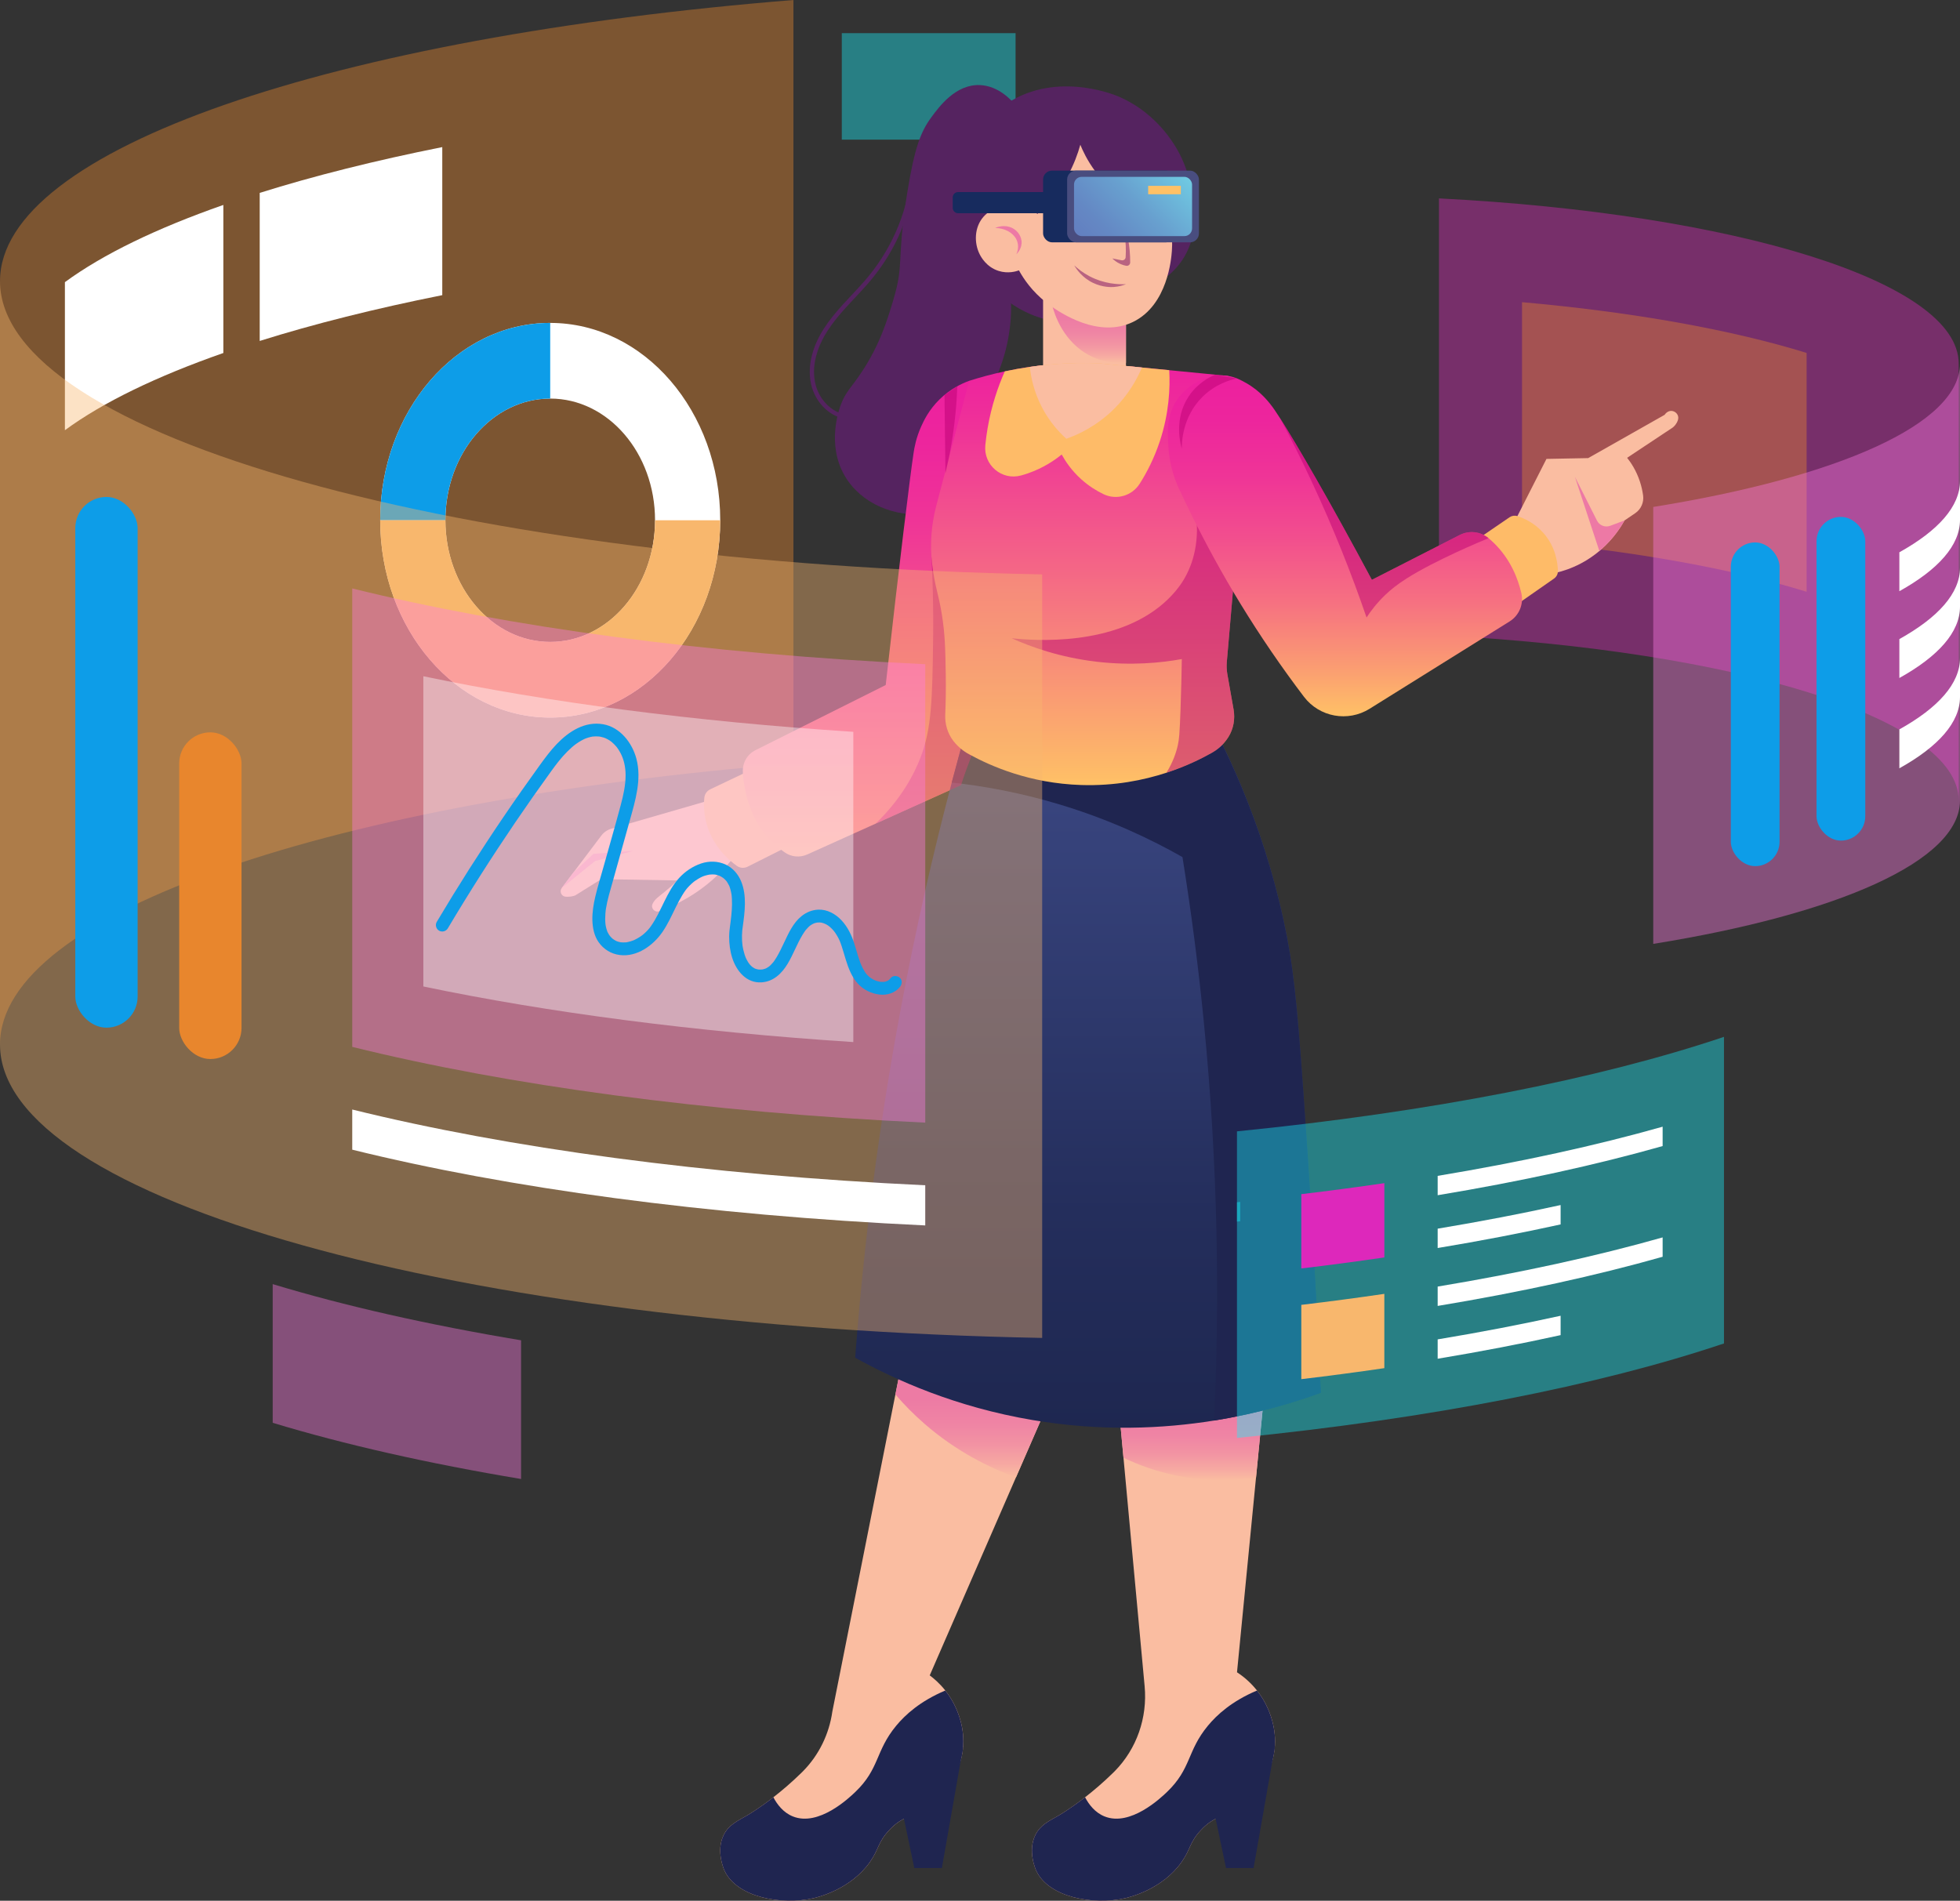 <?xml version="1.0" encoding="UTF-8"?><svg id="Technology_Companies_Illustration_4" xmlns="http://www.w3.org/2000/svg" width="1375.435" height="1334.004" xmlns:xlink="http://www.w3.org/1999/xlink" viewBox="0 0 1375.435 1334.004"><rect x="0" y="0" width="1375.435" height="1334.004" fill="#333333" stroke="none"/><defs><linearGradient id="linear-gradient" x1="680.995" y1="1036.813" x2="680.995" y2="955.604" gradientUnits="userSpaceOnUse"><stop offset="0" stop-color="#fabda1"/><stop offset=".118" stop-color="#f6a8a2"/><stop offset=".28" stop-color="#f293a3"/><stop offset=".462" stop-color="#ef84a4"/><stop offset=".675" stop-color="#ed7ba4"/><stop offset="1" stop-color="#ed79a5"/></linearGradient><linearGradient id="linear-gradient-2" x1="836.29" y1="1038.792" x2="836.29" y2="970.644" xlink:href="#linear-gradient"/><linearGradient id="linear-gradient-3" x1="605.355" y1="267.274" x2="605.355" y2="601.116" gradientUnits="userSpaceOnUse"><stop offset="0" stop-color="#ed209f"/><stop offset=".13" stop-color="#ed259d"/><stop offset=".293" stop-color="#ef3497"/><stop offset=".474" stop-color="#f24e8e"/><stop offset=".667" stop-color="#f67181"/><stop offset=".868" stop-color="#fb9f71"/><stop offset="1" stop-color="#ffc166"/></linearGradient><linearGradient id="linear-gradient-4" x1="763.495" y1="1002.033" x2="763.495" y2="485.324" gradientUnits="userSpaceOnUse"><stop offset="0" stop-color="#1e2750"/><stop offset=".292" stop-color="#242e5c"/><stop offset=".823" stop-color="#37437c"/><stop offset="1" stop-color="#3e4c89"/></linearGradient><linearGradient id="linear-gradient-5" x1="761.073" y1="254.765" x2="761.073" y2="551.032" gradientUnits="userSpaceOnUse"><stop offset="0" stop-color="#ed209f"/><stop offset=".16" stop-color="#ef3398"/><stop offset=".487" stop-color="#f46686"/><stop offset=".947" stop-color="#fdb769"/><stop offset="1" stop-color="#ffc166"/></linearGradient><linearGradient id="linear-gradient-6" x1="763.495" y1="254.765" x2="763.495" y2="207.434" gradientUnits="userSpaceOnUse"><stop offset="0" stop-color="#fabda1"/><stop offset=".118" stop-color="#f6a8a2"/><stop offset=".28" stop-color="#f293a3"/><stop offset=".462" stop-color="#ef84a4"/><stop offset=".675" stop-color="#ed7ba4"/><stop offset="1" stop-color="#ed79a5"/></linearGradient><linearGradient id="linear-gradient-7" x1="824.649" y1="115.377" x2="765.579" y2="174.447" gradientUnits="userSpaceOnUse"><stop offset="0" stop-color="#70cae2"/><stop offset=".019" stop-color="#6fc8e1"/><stop offset=".449" stop-color="#68a0cf"/><stop offset=".791" stop-color="#6488c4"/><stop offset="1" stop-color="#637fc0"/></linearGradient><linearGradient id="linear-gradient-8" x1="943.82" y1="263.481" x2="943.82" y2="502.712" xlink:href="#linear-gradient-3"/></defs><g opacity=".4"><path d="M0,197.28l-0,535.85c0-92.8,234.33-171.3,556.8-197.28l0-535.85C234.33,25.98,0,104.48,0,197.28Z" fill="#e8862d"/></g><path d="M45.545,198.024c26.7-19.6,64.42-37.83,111.19-54.19v103.91c-46.77,16.36-84.49,34.59-111.19,54.19v-103.91Z" fill="#fff"/><path d="M310.365,103.234v103.91c-47.18,9.43-90.17,20.22-128.11,32.14v-103.91c37.94-11.92,80.93-22.71,128.11-32.14Z" fill="#fff"/><g opacity=".4"><path d="M1374.525,255.154v306.64c0-57.43-156.86-105.29-364.73-115.91V139.234c207.87,10.62,364.73,58.48,364.73,115.92Z" fill="#dd28bb"/></g><g opacity=".4"><path d="M1267.806,247.694v167.62c-52.42-16.19-121.21-28.65-199.72-35.62V212.074c78.51,6.97,147.3,19.43,199.72,35.62Z" fill="#e8862d"/></g><rect x="590.727" y="23.275" width="121.958" height="74.734" fill="#17f1fc" opacity=".4"/><g><path d="M893.365,1233.803c-4.36,17.9-17.63,28.38-23.24,32.81-12.23,9.67-17.75,7.55-27.34,17.77-8.15,8.68-7.21,13.45-13.67,22.56-13.49,19.03-36.21,24.51-39.65,25.29-22.57,5.13-53.52-.78-62.2-19.14-.38-.81-6.34-13.88-.68-25.29,3.46-6.99,9.49-9.73,16.4-13.67,0,0,7.64-4.36,18.46-12.77,5.9-4.57,12.75-10.36,19.82-17.3,.32-.31,.64-.63,.96-.96,15.51-15.72,23.06-37.63,21.03-59.62-4.95-53.46-9.9-106.94-14.85-160.41-1.24-13.38-2.48-26.75-3.72-40.13,34.4-4.1,68.81-8.2,103.21-12.3-2.16,22.11-4.31,44.23-6.48,66.34-4.44,45.56-8.89,91.11-13.34,136.67,2.89,1.88,8.62,5.96,14.03,12.79,2.86,3.6,5.63,7.96,7.85,13.18,1.82,4.29,7.38,17.89,3.41,34.18Z" fill="#fabda1"/><path d="M894.584,1226.325c-4.962,28.24-9.924,56.481-14.886,84.721h-19.334c-3.353-15.949-6.706-31.899-10.059-47.848,14.76-12.291,29.519-24.582,44.279-36.873Z" fill="#1f2550"/><path d="M893.365,1233.803c-4.36,17.9-17.63,28.38-23.24,32.81-12.23,9.67-17.75,7.55-27.34,17.77-8.15,8.68-7.21,13.45-13.67,22.56-13.49,19.03-36.21,24.51-39.65,25.29-22.57,5.13-53.52-.78-62.2-19.14-.38-.81-6.34-13.88-.68-25.29,3.46-6.99,9.49-9.73,16.4-13.67,0,0,7.64-4.36,18.46-12.77,2.65,5.03,6.94,10.74,13.67,13.45,18.17,7.33,39.52-13.05,43.75-17.08,17.24-16.47,14.02-28.69,28.71-46.49,6.38-7.73,16.81-17.31,34.53-24.8,2.86,3.6,5.63,7.96,7.85,13.18,1.82,4.29,7.38,17.89,3.41,34.18Z" fill="#1f2550"/><path d="M652.445,1175.813v.01c3.04,2.27,7.07,5.74,10.93,10.62,2.86,3.6,5.63,7.96,7.85,13.18,1.82,4.29,7.38,17.89,3.41,34.18-4.36,17.9-17.63,28.38-23.24,32.81-12.23,9.67-17.75,7.55-27.34,17.77-8.15,8.68-7.21,13.45-13.67,22.56-13.49,19.03-36.21,24.51-39.65,25.29-22.57,5.13-53.52-.78-62.2-19.14-.38-.81-6.34-13.88-.68-25.29,3.46-6.99,9.49-9.73,16.4-13.67,0,0,7.64-4.36,18.46-12.77,5.9-4.57,12.75-10.36,19.82-17.3,.32-.31,.64-.63,.96-.96,11.29-11.45,18.36-26.18,20.59-41.83v-.02c1.83-9.2,3.66-18.4,5.49-27.6,12.92-64.99,25.85-130,38.77-194.99,1.53-7.69,3.06-15.37,4.59-23.06,33.57,11.24,67.14,22.48,100.71,33.72-6.89,15.83-13.79,31.66-20.67,47.49-20.18,46.33-40.35,92.66-60.53,139Z" fill="#fabda1"/><path d="M675.849,1226.325c-4.962,28.24-9.924,56.481-14.886,84.721h-19.334c-3.353-15.949-6.706-31.899-10.059-47.848,14.76-12.291,29.519-24.582,44.279-36.873Z" fill="#1f2550"/><path d="M674.631,1233.803c-4.36,17.9-17.63,28.38-23.24,32.81-12.23,9.67-17.75,7.55-27.34,17.77-8.15,8.68-7.21,13.45-13.67,22.56-13.49,19.03-36.21,24.51-39.65,25.29-22.57,5.13-53.52-.78-62.2-19.14-.38-.81-6.34-13.88-.68-25.29,3.46-6.99,9.49-9.73,16.4-13.67,0,0,7.64-4.36,18.46-12.77,2.65,5.03,6.94,10.74,13.67,13.45,18.17,7.33,39.52-13.05,43.75-17.08,17.24-16.47,14.02-28.69,28.71-46.49,6.38-7.73,16.81-17.31,34.53-24.8,2.86,3.6,5.63,7.96,7.85,13.18,1.82,4.29,7.38,17.89,3.41,34.18Z" fill="#1f2550"/><path d="M733.645,989.324c-6.89,15.83-13.79,31.66-20.67,47.49-18.58-6.7-41.73-18.03-64.09-37.46-7.91-6.88-14.72-13.89-20.54-20.69,1.53-7.69,3.06-15.37,4.59-23.06,33.57,11.24,67.14,22.48,100.71,33.72Z" fill="url(#linear-gradient)"/><path d="M887.895,970.644c-2.16,22.11-4.31,44.23-6.48,66.34-14.72,2.21-33.59,3-54.81-1.18-15.09-2.97-27.9-7.78-38.2-12.73-1.24-13.38-2.48-26.75-3.72-40.13,34.4-4.1,68.81-8.2,103.21-12.3Z" fill="url(#linear-gradient-2)"/><path d="M712.685,73.831c-2.808-3.417-11.901-13.594-25.063-14.127-17.006-.688-28.641,15.217-34.177,22.785-7.171,9.803-11.67,20.757-16.861,53.316-7.558,47.408-1.911,48.585-9.57,74.278-4.177,14.012-9.417,31.593-22.329,51.038-7.368,11.095-11.077,13.527-14.582,22.785-1.32,3.488-10.186,28.05,2.734,50.127,11.226,19.183,34.917,29.681,59.696,26.43,14.279-29.316,28.557-58.633,42.835-87.949,3.749-7.122,7.698-16.29,10.481-27.342,5.123-20.343,3.989-37.921,2.278-49.215l4.557-122.127Z" fill="#552360"/><path d="M737.748,225.122c-6.553-1.419-16.342-4.342-26.43-10.937-28.575-18.679-45.313-57.505-36.911-93.418,1.541-6.586,7.367-29.919,29.165-46.025,34.769-25.691,77.297-8.699,80.658-7.291,29.992,12.563,42.53,38.144,45.114,43.747,2.273,4.928,20.42,45.849-1.823,74.278-7.672,9.806-17.527,14.774-24.152,17.316" fill="#552360"/><path d="M517.647,597.881c-3.432,4.836-7.63,9.963-12.759,15.038-14.356,14.205-30.045,22.112-42.151,26.602-3.159,1.171-6.259-2.053-4.825-5.102,.013-.027,.026-.055,.039-.082,1.602-3.348,4.003-4.803,8.203-8.203,2.292-1.855,5.473-4.576,9.114-8.203-17.772-.304-35.544-.608-53.316-.911-6.076,3.797-12.152,7.595-18.228,11.392-1.286,.482-3.737,1.205-6.835,.911-.027-.003-.054-.005-.081-.008-2.94-.295-4.375-3.758-2.595-6.116l27.754-36.755c1.766-2.338,4.241-4.042,7.056-4.856,23.77-6.873,47.54-13.746,71.31-20.62" fill="#fabda1"/><path d="M394.211,623.2c7.803-6.313,15.607-12.626,23.41-18.939l26.658-7.063c-9.266,.684-18.532,1.367-27.797,2.051-4.68,4.351-9.36,8.701-14.041,13.052" fill="#ed79a5"/><path d="M526.761,540.464c-9.449,4.495-18.898,8.99-28.347,13.485-2.333,1.11-3.903,3.359-4.153,5.931-.589,6.07-.397,15.838,4.702,26.518,5.084,10.647,12.791,17.481,18.07,21.271,2.226,1.598,5.146,1.842,7.594,.611,10.433-5.243,20.865-10.487,31.298-15.73" fill="#febb68"/><path d="M689.445,509.024c-5.01,15.79-10.03,26.21-15.04,42.01-19.96,9-39.93,18.01-59.9,27.01-15.99,7.21-31.98,14.42-47.97,21.63-5.25,2.37-11.37,1.8-16.05-1.56-7.88-5.64-18.07-14.61-24.18-31.68-3.25-9.06-4.59-17.5-5.01-24.53-.4-6.49,3.12-12.57,8.93-15.48l91.32-45.66c9.52-85.08,17.21-147.53,19.6-163.14,.48-3.14,1.64-10.29,5.46-18.68,1.73-3.79,5.24-11.33,12.76-18.68,7.54-7.38,15.55-11.1,20.74-12.99,1.68,43.47,3.36,86.94,5.04,130.42,1.43,37.11,2.87,74.22,4.3,111.33Z" fill="url(#linear-gradient-3)"/><path d="M926.865,977.474c-17.36,6.33-43.03,14.38-74.87,19.5-35.72,5.75-79.21,7.81-127.46-.36-53.81-9.11-95.99-27.99-124.41-43.74,7.53-100.32,22.54-210.59,49.22-328.11,5.86-25.82,12.06-51,18.54-75.55,3.75-14.22,7.6-28.23,11.53-42.02,52.86-7.29,105.73-14.58,158.59-21.87,20.93,36.02,47.61,90.68,62.88,161.32,6.57,30.36,9.09,54.72,13.67,118.93,3.84,53.8,8.42,125.77,12.31,211.9Z" fill="url(#linear-gradient-4)"/><path d="M851.995,996.974c3.96-84.96,2.76-178.61-7.16-279.24-3.97-40.35-9.08-79.12-15.04-116.21-21.84-12.41-50.72-26.23-86.12-36.91-28.21-8.5-53.99-13.04-75.79-15.4,3.75-14.22,7.6-28.23,11.53-42.02,52.86-7.29,105.73-14.58,158.59-21.87,20.93,36.02,47.61,90.68,62.88,161.32,6.57,30.36,9.09,54.72,13.67,118.93,3.84,53.8,8.42,125.77,12.31,211.9-17.36,6.33-43.03,14.38-74.87,19.5Z" fill="#1f2550"/><path d="M689.445,509.024c-5.01,15.79-10.03,26.21-15.04,42.01-19.96,9-39.93,18.01-59.9,27.01,18.5-17.92,27.12-35.17,31.42-46.24,7.93-20.39,8.36-41.66,8.89-83.39,.3-24.01-.42-43.81-1.13-57.22,10.49,2.17,20.98,4.34,31.46,6.5,1.43,37.11,2.87,74.22,4.3,111.33Z" fill="#bc0074" opacity=".5"/><path d="M865.665,497.873c1.18,6.7-.03,13.64-3.64,19.41-.03,.06-.07,.11-.1,.17-3.95,6.24-9.06,9.52-11.62,10.93-6.67,3.75-17.52,9.29-31.77,13.95-16.01,5.23-36.33,9.36-59.83,8.61-36.51-1.16-63.89-13.58-77.92-21.19-2.73-1.39-7.47-4.26-11.62-9.57-.04-.05-.08-.1-.12-.15-4.05-5.25-6-11.82-5.72-18.46,.33-7.67,.55-17.1,.37-27.87-.29-17.73-.46-28.26-2.73-42.38-2.49-15.49-4.94-19.33-6.84-35.54-.01-.11-.02-.23-.04-.34-1.56-13.59-.51-27.35,2.97-40.58,7.68-29.2,15.36-58.39,23.05-87.59,7.51-2.39,15.87-4.68,25.02-6.64,5.57-1.19,11.44-2.26,17.57-3.15,5.2-.75,10.6-1.37,16.19-1.83,11.58-.95,22.35-1.07,32.13-.68,10.11,.99,20.22,1.98,30.33,2.96,6.39,.63,12.79,1.25,19.18,1.87,13.8,1.36,27.6,2.7,41.4,4.05,1.53,24.58,3.06,49.16,4.58,73.74,.76,12.11,1.51,24.21,2.26,36.31-2.62,30.24-5.23,60.48-7.84,90.71-.24,2.86-.11,5.74,.38,8.56,1.46,8.23,2.91,16.46,4.36,24.7Z" fill="url(#linear-gradient-5)"/><path d="M865.665,497.873c1.18,6.7-.03,13.64-3.64,19.41-.03,.06-.07,.11-.1,.17-3.95,6.24-9.06,9.52-11.62,10.93-6.67,3.75-17.52,9.29-31.77,13.95,4.8-7.78,6.98-14.6,8.07-19.64,.8-3.67,1.2-7.19,1.83-24.61,.54-14.95,.78-27.22,.91-35.54-14.5,2.62-35.37,4.76-60.15,1.82-25.42-3.02-45.63-10.29-59.24-16.41,16.65,1.73,71.93,5.7,106.63-24.6,8.86-7.74,13.22-14.96,14.58-17.32,16.95-29.42,4.88-63.43,1.37-72.46,11.32,1.34,22.65,2.68,33.97,4.02,.76,12.11,1.51,24.21,2.26,36.31-2.62,30.24-5.23,60.48-7.84,90.71-.24,2.86-.11,5.74,.38,8.56,1.46,8.23,2.91,16.46,4.36,24.7Z" fill="#bc0074" opacity=".5"/><rect x="731.985" y="199.454" width="58.17" height="75.34" fill="#fabda1"/><path d="M790.155,208.516v46.142c-8.63,.565-26.1-.59-39.65-16.52-9.6-11.286-12.63-24.593-13.67-30.705,17.78,.361,35.54,.722,53.32,1.083Z" fill="url(#linear-gradient-6)"/><path d="M715.053,189.759c3.382,6.142,9.204,14.74,19.139,22.557,0,0,1.047,.813,2.083,1.578,8.096,5.977,34.737,23.696,58.753,12.093,24.497-11.835,26.963-44.833,27.342-49.899,.864-11.564-1.388-21.139-3.418-27.342-6.361-.562-14.547-2.118-23.24-6.152-24.501-11.368-34.715-33.916-37.595-41.013-1.71,6.192-4.432,13.776-8.886,21.873-6.829,12.415-15.022,21.115-21.19,26.658-2.5-1.693-9.91-6.229-19.975-5.544-3.489,.237-11.984,.815-17.924,7.595-6.432,7.341-6.628,18.254-2.734,26.127,.87,1.759,4.651,9.099,13.367,11.848,6.625,2.089,12.311,.33,14.278-.38Z" fill="#fabda1"/><path d="M790.305,161.932c1.02,3.865,1.941,8.46,2.43,13.671,.29,3.086,.39,5.977,.367,8.632-.013,1.465-1.349,2.574-2.789,2.304-1.179-.221-2.529-.593-3.958-1.214-2.796-1.215-4.695-2.862-5.772-3.949l6.502,1.3c1.401,.28,2.742-.728,2.834-2.153,.158-2.438,.208-5.102,.082-7.957-.25-5.661-1.126-10.584-2.127-14.582,.81,1.316,1.62,2.633,2.43,3.949Z" fill="#b96381"/><path d="M672.314,134.803h62.945v14.836h-62.945c-2.067,0-3.745-1.678-3.745-3.745v-7.345c0-2.067,1.678-3.745,3.745-3.745Z" fill="#172b5e"/><rect x="731.987" y="119.748" width="92.509" height="50.327" rx="6.255" ry="6.255" fill="#172b5e"/><rect x="748.86" y="119.748" width="92.509" height="50.327" rx="6.255" ry="6.255" fill="#494d7f"/><rect x="753.692" y="124.112" width="82.845" height="41.6" rx="5.381" ry="5.381" fill="url(#linear-gradient-7)"/><rect x="805.732" y="130.439" width="22.913" height="5.891" fill="#ffc166"/><path d="M753.849,186.236c2.604,2.444,6.113,5.213,10.633,7.595,10.41,5.486,20.351,5.848,25.673,5.623-1.972,.789-4.949,1.73-8.66,1.972-1.429,.093-7.584,.385-14.43-2.886-7.76-3.708-11.742-9.765-13.215-12.304Z" fill="#b96381"/><path d="M698.318,160.022c.903-.405,5.181-2.219,10.025-.791,5.182,1.527,8.022,5.881,8.506,9.761,.648,5.188-2.997,8.864-3.646,9.498,.45-.954,2.527-5.633,0-10.553-2.462-4.793-8.312-7.905-14.886-7.915Z" fill="#ed79a5"/><path d="M639.225,123.475c-2.94,27.385-14.605,53.314-32.743,73.981-9.567,10.902-20.368,20.832-28.271,33.095-7.357,11.416-11.956,25.231-9.072,38.854,2.808,13.263,14.156,24.946,28.27,24.95,1.93,0,1.934-2.999,0-3-12.134-.003-22.018-9.805-24.982-21.078-3.492-13.285,1.169-27.037,8.374-38.211,7.764-12.041,18.406-21.782,27.802-32.488,8.821-10.052,16.237-21.224,21.831-33.382,6.215-13.509,10.202-27.935,11.79-42.72,.206-1.917-2.796-1.903-3,0h0Z" fill="#552360"/><path d="M813.845,309.884c-3.941,11.86-9.066,21.735-14.062,29.612-5.4,8.512-16.306,11.688-25.392,7.323-5.016-2.41-10.448-5.777-15.686-10.504-6.73-6.08-11.01-12.49-13.67-17.32-4.87,3.97-12.78,9.44-23.69,13.22-1.628,.562-3.23,1.055-4.799,1.486-13.515,3.708-26.461-7.295-25.098-21.243,.381-3.894,.915-7.949,1.637-12.143,2.72-15.75,7.34-29.09,12.04-39.68,5.57-1.19,11.44-2.26,17.57-3.15,5.2-.75,10.6-1.37,16.19-1.83,11.58-.95,22.35-1.07,32.13-.68,10.11,.99,20.22,1.98,30.33,2.96,6.39,.63,12.79,1.25,19.18,1.87,.68,12.55-.09,30.28-6.68,50.08Z" fill="#febb68"/><path d="M801.345,257.934c-3.55,8.43-9.53,19.12-19.62,29.11-12.51,12.38-25.79,18.2-33.42,20.89-4.85-4.37-11.76-11.68-17.29-22.42-5.52-10.72-7.57-20.78-8.32-28.03,5.2-.75,10.6-1.37,16.19-1.83,11.58-.95,22.35-1.07,32.13-.68,10.11,.99,20.22,1.98,30.33,2.96Z" fill="#fabda1"/><path d="M1061.497,368.781c10.763-21.181,12.971-25.528,23.734-46.709,9.76-.189,19.52-.377,29.28-.566,19.017-10.769,34.596-19.592,53.613-30.361,3.865-5.708,10.934-1.562,9.393,3.52-.014,.046-.028,.093-.043,.139-.912,2.868-2.766,4.549-3.595,5.213-10.68,7.092-21.36,14.184-32.04,21.276,2.632,3.311,6.381,8.846,8.94,16.584,1.17,3.538,1.87,6.87,2.276,9.846,.663,4.865-1.472,9.685-5.535,12.442-2.493,1.692-4.985,3.384-7.478,5.075-3.306,5.911-9.743,15.649-20.918,24.026-13.429,10.067-26.738,12.948-33.513,13.92-8.038-11.469-16.075-22.937-24.113-34.406Z" fill="#fabda1"/><path d="M1035.773,379.147c7.844-5.367,15.688-10.734,23.532-16.101,1.605-1.098,3.628-1.42,5.481-.83,4.668,1.487,12.087,4.754,18.38,11.918,8.499,9.675,9.955,20.78,10.093,26.598,.05,2.121-.988,4.119-2.728,5.333-10.658,7.432-21.315,14.865-31.973,22.297" fill="#febb68"/><path d="M1059.375,436.134c-32.75,20.43-65.5,40.87-98.25,61.3-15.23,9.5-35.21,5.87-46.07-8.42-3.77-4.96-7.53-10.04-11.28-15.23-32.12-44.48-56.46-88.08-75.04-127.9-3.33-6.55-7.97-17.73-8.81-32.2-.64-10.92-1.31-22.4,6.08-33.12,7.81-11.34,22.6-18.88,35.92-16.71,5.18,.84,8.98,2.96,12.38,4.86,10.17,5.69,16.35,13.51,20.05,18.84,1.09,1.58,2.43,3.61,4,6.06,11.51,18.01,35.3,58.96,64.35,113.33,20.56-10.49,41.11-20.99,61.66-31.48,6.58-3.36,14.55-2.51,20.22,2.23,1.37,1.15,2.74,2.39,4.1,3.73,11.29,11.19,16.48,24.44,18.9,34.75,1.82,7.73-1.47,15.76-8.21,19.96Z" fill="url(#linear-gradient-8)"/><path d="M1140.042,365.242c-3.301,1.227-6.614,2.469-9.939,3.728-.021,.008-.043,.016-.064,.024-3.591,1.36-7.63-.2-9.358-3.629-5.163-10.241-10.326-20.483-15.489-30.724,5.718,17.353,11.436,34.705,17.154,52.058,2.529-2.131,5.259-4.709,7.999-7.795,4.304-4.849,7.435-9.609,9.698-13.662Z" fill="#ed79a5"/><path d="M868.043,265.58c-4.763,1.022-15.049,3.933-24.118,12.858-14.481,14.252-14.627,32.786-14.582,36.456-.813-2.689-5.907-20.593,4.861-36.759,6.151-9.235,14.54-13.49,18.501-15.182,5.113,.876,10.225,1.752,15.338,2.628Z" fill="#bc0074" opacity=".5"/><path d="M663.47,332.21c1.513-6.332,2.902-13.021,4.101-20.051,2.526-14.808,3.78-28.615,4.238-41.122-3.002,2.046-6.005,4.091-9.007,6.137,.223,18.345,.445,36.691,.668,55.036Z" fill="#bc0074" opacity=".5"/><path d="M1044.585,377.694c-4.75,1.96-37.58,15.62-57.57,28.34-6.47,4.11-11.04,7.78-15.04,11.62-6.1,5.85-10.29,11.57-12.99,15.72-10.42-30.38-23.2-62.73-38.96-96.38-7.09-15.14-14.34-29.6-21.67-43.38,11.51,18.01,35.3,58.96,64.35,113.33,20.56-10.49,41.11-20.99,61.66-31.48,6.58-3.36,14.55-2.51,20.22,2.23Z" fill="#bc0074" opacity=".5"/></g><path d="M266.809,365.119c-0,76.479,53.418,138.49,119.303,138.49,65.893,0,119.311-62.01,119.311-138.49,0-76.487-53.418-138.49-119.311-138.49-65.885-0-119.303,62.003-119.303,138.49Zm45.751,0c0-47.162,32.935-85.39,73.552-85.39,40.625,0,73.56,38.228,73.56,85.39-0,47.154-32.935,85.39-73.56,85.39-40.617-0-73.552-38.236-73.552-85.39Z" fill="#fff"/><path d="M266.809,365.119l45.751,0c0-47.162,32.935-85.39,73.552-85.39l0-53.1c-65.885-0-119.303,62.003-119.303,138.49Z" fill="#0d9de8"/><path d="M266.809,365.119c-0,76.479,53.418,138.49,119.303,138.49,65.893,0,119.311-62.01,119.311-138.49l-45.751-0c-0,47.154-32.935,85.39-73.56,85.39-40.617-0-73.552-38.236-73.552-85.39l-45.751-0Z" fill="#f8b76d"/><g opacity=".4"><path d="M731.35,403.13l-0,124.14-0,411.72C322.44,931.17-0,841.99,0,733.13L0,197.28c-0,108.86,322.44,198.03,731.35,205.85Z" fill="#f8b76d"/></g><g opacity=".4"><path d="M649.295,466.164v321.73c-154.22-7.23-292.9-26.17-402.11-53.17V412.983c109.21,27.01,247.89,45.94,402.11,53.18Z" fill="#ff7be3"/></g><path d="M649.295,831.859v28.18c-154.22-7.23-292.9-26.17-402.11-53.17v-28.18c109.21,27,247.89,45.94,402.11,53.17Z" fill="#fff"/><g opacity=".4"><path d="M598.815,513.613v217.74c-111.91-7.27-214.39-20.77-301.73-39.02v-217.73c87.34,18.25,189.82,31.75,301.73,39.01Z" fill="#fff"/></g><g opacity=".4"><path d="M365.665,940.654v97.34c-65.25-10.87-123.97-24.18-174.3-39.43v-97.34c50.33,15.25,109.05,28.56,174.3,39.43Z" fill="#ff7be3"/></g><path d="M1209.816,727.694v215.17c-87.84,29.56-205.77,52.72-341.77,66.33v-215.18c136-13.6,253.93-36.76,341.77-66.32Z" fill="#17f1fc" opacity=".4"/><path d="M868.045,843.774c.76-.08,1.52-.15,2.28-.23v13.58c-.76,.08-1.52,.15-2.28,.23v-13.58Z" fill="#17f1fc" opacity=".4"/><path d="M1166.755,790.743v13.59c-46.55,13.21-99.62,24.83-157.87,34.5v-13.58c58.25-9.68,111.32-21.3,157.87-34.51Z" fill="#fff"/><path d="M1095.165,845.733v13.59c-27.24,6.01-56.06,11.55-86.28,16.57v-13.58c30.22-5.02,59.04-10.57,86.28-16.58Z" fill="#fff"/><path d="M971.465,830.363v52.14c-18.95,2.78-38.39,5.36-58.27,7.73v-52.14c19.88-2.37,39.32-4.95,58.27-7.73Z" fill="#dd28bb"/><path d="M1166.755,868.444v13.59c-46.55,13.21-99.62,24.83-157.87,34.5v-13.58c58.25-9.68,111.32-21.3,157.87-34.51Z" fill="#fff"/><path d="M1095.165,923.433v13.59c-27.24,6.01-56.06,11.55-86.28,16.57v-13.58c30.22-5.02,59.04-10.57,86.28-16.58Z" fill="#fff"/><path d="M971.465,908.063v52.14c-18.95,2.78-38.39,5.36-58.27,7.73v-52.14c19.88-2.37,39.32-4.95,58.27-7.73Z" fill="#f8b76d"/><g opacity=".4"><path d="M1375.435,255.154v306.64c0,42.56-86.1,79.86-215.26,100.65V355.794c129.16-20.79,215.26-58.09,215.26-100.64Z" fill="#ff7be3"/></g><path d="M1375.435,337.511v27.33c0,17.9-15.25,34.88-42.55,50.08v-27.31c27.3-15.2,42.55-32.19,42.55-50.1Z" fill="#fff"/><path d="M1375.435,398.426v27.33c0,17.9-15.25,34.88-42.55,50.08v-27.31c27.3-15.2,42.55-32.19,42.55-50.1Z" fill="#fff"/><path d="M1375.435,461.804v27.33c0,17.9-15.25,34.88-42.55,50.08v-27.31c27.3-15.2,42.55-32.19,42.55-50.1Z" fill="#fff"/><path d="M314.256,651.542c15.03-25.251,30.809-50.053,47.324-74.358,8.201-12.068,16.582-24.014,25.14-35.832,3.587-4.953,6.929-9.411,11.427-13.915,.994-.995,2.017-1.962,3.075-2.89,1.211-1.063,2.06-1.745,3.082-2.473,1.091-.778,2.217-1.508,3.382-2.171,.604-.344,1.218-.67,1.843-.976,.343-.168,.689-.332,1.038-.487-.553,.245,.192-.076,.397-.154,1.191-.454,2.413-.828,3.658-1.102,.365-.08,.731-.145,1.098-.213,.746-.139-.622,.057,.134-.026,.747-.082,1.496-.128,2.247-.134,.688-.006,1.368,.038,2.054,.079,.901,.054,.405,.033,.189,.003,.311,.043,.622,.1,.931,.16,.67,.13,1.333,.292,1.987,.486,.355,.106,.707,.219,1.056,.344,.153,.054,1.294,.542,.562,.208,1.134,.516,2.221,1.129,3.253,1.826,.243,.164,.483,.333,.72,.506,.663,.483-.746-.672,.306,.245,.558,.486,1.113,.969,1.64,1.49,.423,.418,.832,.851,1.227,1.296,.198,.224,.387,.455,.584,.68,.939,1.069-.233-.342,.271,.327,.865,1.149,1.638,2.368,2.334,3.626,2.584,4.669,3.776,10.167,3.792,15.881,.02,7.189-1.581,14.212-3.423,21.122-3.919,14.699-8.168,29.317-12.262,43.968-1.888,6.755-3.979,13.487-5.589,20.315-1.27,5.385-2.184,10.997-2.026,16.545,.151,5.289,1.269,10.909,4.363,15.312,3.545,5.045,8.767,8.262,14.891,9.03,12.071,1.516,23.4-6.693,29.917-16.159,3.727-5.413,6.415-11.436,9.316-17.308,1.432-2.899,2.919-5.776,4.611-8.534,1.708-2.783,2.778-4.333,4.969-6.577,.936-.958,1.927-1.857,2.963-2.705,.683-.56-.826,.585,.396-.312,.254-.186,.509-.37,.767-.55,.642-.448,1.3-.873,1.973-1.275,2.532-1.512,4-2.163,6.922-2.811,.169-.037,1.841-.314,.973-.207,.717-.089,1.445-.129,2.168-.132,.577-.002,1.149,.032,1.724,.076,.911,.069,.277,.043,.086,.007,.426,.08,.848,.161,1.269,.267,.635,.16,1.262,.358,1.872,.596,.689,.268-.519-.263,.148,.077,.337,.171,.673,.338,1.002,.525,.469,.267,.909,.573,1.364,.861,.708,.448,.185,.124,.032,.002,.301,.241,.593,.493,.876,.754,.418,.386,.815,.793,1.192,1.219,.207,.234,.411,.473,.603,.719-.115-.148-.464-.701-.036-.009,.599,.97,1.161,1.913,1.665,2.938,.536,1.088-.197-.546,.065,.153,.09,.24,.181,.479,.266,.721,.194,.55,.367,1.107,.523,1.669,.321,1.158,.541,2.331,.75,3.513,.227,1.285-.058-.571,.033,.224,.039,.343,.077,.686,.109,1.029,.052,.556,.093,1.113,.125,1.67,.077,1.351,.098,2.704,.079,4.057-.036,2.617-.223,5.23-.487,7.834-.124,1.223-.265,2.444-.417,3.663-.079,.636-.162,1.271-.246,1.907-.108,.814,.15-1.068-.037,.266-.048,.343-.095,.687-.143,1.03-.366,2.647-.664,5.276-.672,7.951-.016,4.982,.633,10.111,2.156,14.863,2.948,9.2,9.971,17.837,20.539,17.175,8.357-.523,14.212-6.173,18.339-13.025,3.939-6.539,6.493-13.807,10.45-20.336,.438-.723,.894-1.435,1.374-2.132,.248-.36,.514-.707,.763-1.066,.153-.22,.543-.596-.18,.227,.186-.212,.355-.444,.537-.66,.506-.602,1.037-1.182,1.6-1.732,.291-.284,.59-.561,.898-.827,.135-.117,.28-.226,.411-.346,.687-.624-.85,.539-.064,.055,.678-.418,1.315-.877,2.029-1.24,.387-.197,1.333-.421,.132-.093,.428-.117,.841-.312,1.269-.438,.395-.116,.794-.213,1.198-.294,.181-.037,.371-.052,.55-.1,.604-.161-1.181,.065-.208,.033,.555-.018,1.102-.075,1.659-.063,.3,.006,.597,.027,.897,.048-.856-.061,.368,.063,.555,.103,2.177,.473,4.307,1.661,5.815,2.988,2.277,2.004,3.489,3.596,4.947,6.04,1.67,2.801,2.337,4.548,3.365,7.672,.989,3.006,1.823,6.059,2.759,9.081,1.898,6.126,4.292,12.464,8.738,17.232,3.943,4.228,9.511,6.851,15.224,7.463,5.192,.556,10.765-1.209,14.095-5.371,1.517-1.896,1.852-4.512,0-6.364-1.572-1.572-4.838-1.908-6.364,0-.374,.467-.771,.881-1.191,1.303-.178,.179-.86,.635-.12,.133-.207,.14-.412,.28-.626,.409-.251,.151-1.492,.689-.593,.358-.591,.218-1.187,.35-1.79,.523-1.098,.317,.572,.034-.113,.041-.317,.003-.638,.056-.956,.067-.519,.018-1.039,.007-1.556-.028-.262-.018-.525-.042-.786-.073,.943,.111,.05-.005-.185-.059-.662-.154-1.317-.3-1.967-.505-.199-.063-1.826-.685-1.047-.346-.508-.221-1.006-.469-1.493-.733-.55-.298-1.086-.62-1.607-.966-.289-.192-.574-.389-.853-.596,.508,.377-.003-.006-.223-.201-.463-.409-.918-.824-1.345-1.272-.191-.2-1.134-1.29-.612-.636-1.069-1.342-1.95-2.874-2.734-4.395-2.626-5.092-4.01-11.431-5.893-17.21-1.955-6-4.674-11.676-9.039-16.314-4.158-4.419-10-7.654-16.21-7.384-4.382,.19-8.299,1.805-11.704,4.517-5.896,4.696-9.177,12.062-12.326,18.707-1.62,3.418-3.225,6.857-5.17,10.106-.458,.765-.935,1.52-1.439,2.256-.218,.319-.446,.631-.67,.947-.11,.156-.229,.306-.343,.459,.74-.999,.192-.248,.001-.024-.537,.63-1.08,1.251-1.671,1.832-.256,.251-.518,.496-.787,.734-.164,.145-.353,.276-.507,.431-.381,.382,.827-.574,.181-.136-.652,.442-1.293,.881-1.994,1.246-.151,.078-.32,.146-.467,.233-.776,.457,.803-.264,.234-.088-.421,.131-.827,.306-1.252,.43-.391,.114-.785,.197-1.181,.288-.122,.028-.446,.121-.543,.097,.488,.121,.9-.069,.362-.053-.471,.014-.939,.071-1.412,.075-.301,.002-.601-.003-.901-.019-.141-.008-1.147-.104-.447-.019,.605,.073-.82-.175-1.067-.24-.427-.113-.839-.262-1.257-.402-.986-.331,.557,.361,.028,.003-.175-.118-.389-.194-.577-.296-.526-.286-1.009-.62-1.505-.954,.819,.553-.071-.074-.354-.333-.368-.336-.719-.691-1.055-1.059-.162-.178-1.151-1.465-.482-.531-.339-.473-.671-.947-.978-1.441-.542-.871-.995-1.779-1.449-2.697-.107-.216-.43-.995-.067-.114-.095-.231-.188-.464-.277-.697-.227-.592-.437-1.191-.63-1.795-.337-1.051-.623-2.117-.868-3.192-.132-.579-.251-1.16-.359-1.744-.058-.313-.339-2.14-.209-1.168-.317-2.368-.436-4.768-.39-7.156,.023-1.163,.087-2.325,.198-3.483,.034-.357,.186-1.672,.059-.675,.088-.687,.191-1.372,.285-2.059,1.423-10.438,3.014-21.974-1.196-31.992-2.084-4.959-5.737-9.243-10.66-11.57-5.523-2.611-11.801-2.734-17.558-.763-5.732,1.963-10.941,5.482-15.055,9.917-4.455,4.803-7.584,10.66-10.459,16.495-2.894,5.874-5.595,11.894-9.349,17.287-.841,1.207-1.106,1.579-2.14,2.734-.967,1.079-2.005,2.094-3.104,3.038-.197,.169-1.34,1.079-.888,.739-.553,.415-1.121,.81-1.699,1.189-1.212,.793-2.475,1.507-3.784,2.127-.272,.129-.547,.257-.824,.374,.622-.263-.077,.021-.173,.055-.631,.219-1.254,.449-1.895,.638-.631,.186-1.268,.348-1.912,.481-.284,.059-.568,.107-.852,.16-1.319,.246,.822-.017-.508,.055-1.268,.069-2.533,.115-3.797-.054,.925,.124-.665-.167-.865-.217-.68-.17-1.358-.378-2.007-.645,.693,.284,.02-.002-.097-.067-.316-.176-.642-.333-.955-.515-.557-.324-1.109-.678-1.617-1.075,.633,.494-.451-.434-.644-.62-.477-.46-.923-.95-1.344-1.462,.582,.707-.429-.66-.544-.843-.31-.498-.593-1.011-.852-1.537-.115-.234-.226-.472-.332-.711,.342,.774,.062,.142,.008-.021-.209-.633-.434-1.255-.61-1.898-.179-.653-.329-1.313-.454-1.978-.054-.285-.242-1.727-.148-.851-.144-1.342-.222-2.686-.224-4.036-.002-1.241,.051-2.482,.149-3.72,.053-.665,.118-1.328,.194-1.991,.022-.195,.148-1.153,.038-.355,.051-.37,.108-.739,.166-1.107,.968-6.118,2.803-12.051,4.467-18.004,4.08-14.601,8.16-29.202,12.24-43.803,3.888-13.913,8.492-28.942,4.642-43.392-2.978-11.174-11.433-22.123-23.387-24.181-12.775-2.199-23.959,4.988-32.469,13.859-4.492,4.682-8.344,9.908-12.14,15.155-4.276,5.911-8.509,11.853-12.696,17.827-16.867,24.061-33.009,48.631-48.399,73.663-3.715,6.042-7.384,12.112-11.012,18.207-1.243,2.088-.471,4.937,1.614,6.157,2.119,1.24,4.91,.48,6.157-1.614h0Z" fill="#0d9de8"/><rect x="52.837" y="348.77" width="43.747" height="372.475" rx="21.873" ry="21.873" fill="#0d9de8"/><rect x="125.748" y="513.977" width="43.747" height="229.274" rx="21.873" ry="21.873" fill="#e8862d"/><rect x="1214.6" y="380.692" width="34.211" height="227.186" rx="17.106" ry="17.106" fill="#0d9de8"/><rect x="1274.752" y="362.769" width="34.211" height="227.186" rx="17.106" ry="17.106" fill="#0d9de8"/></svg>